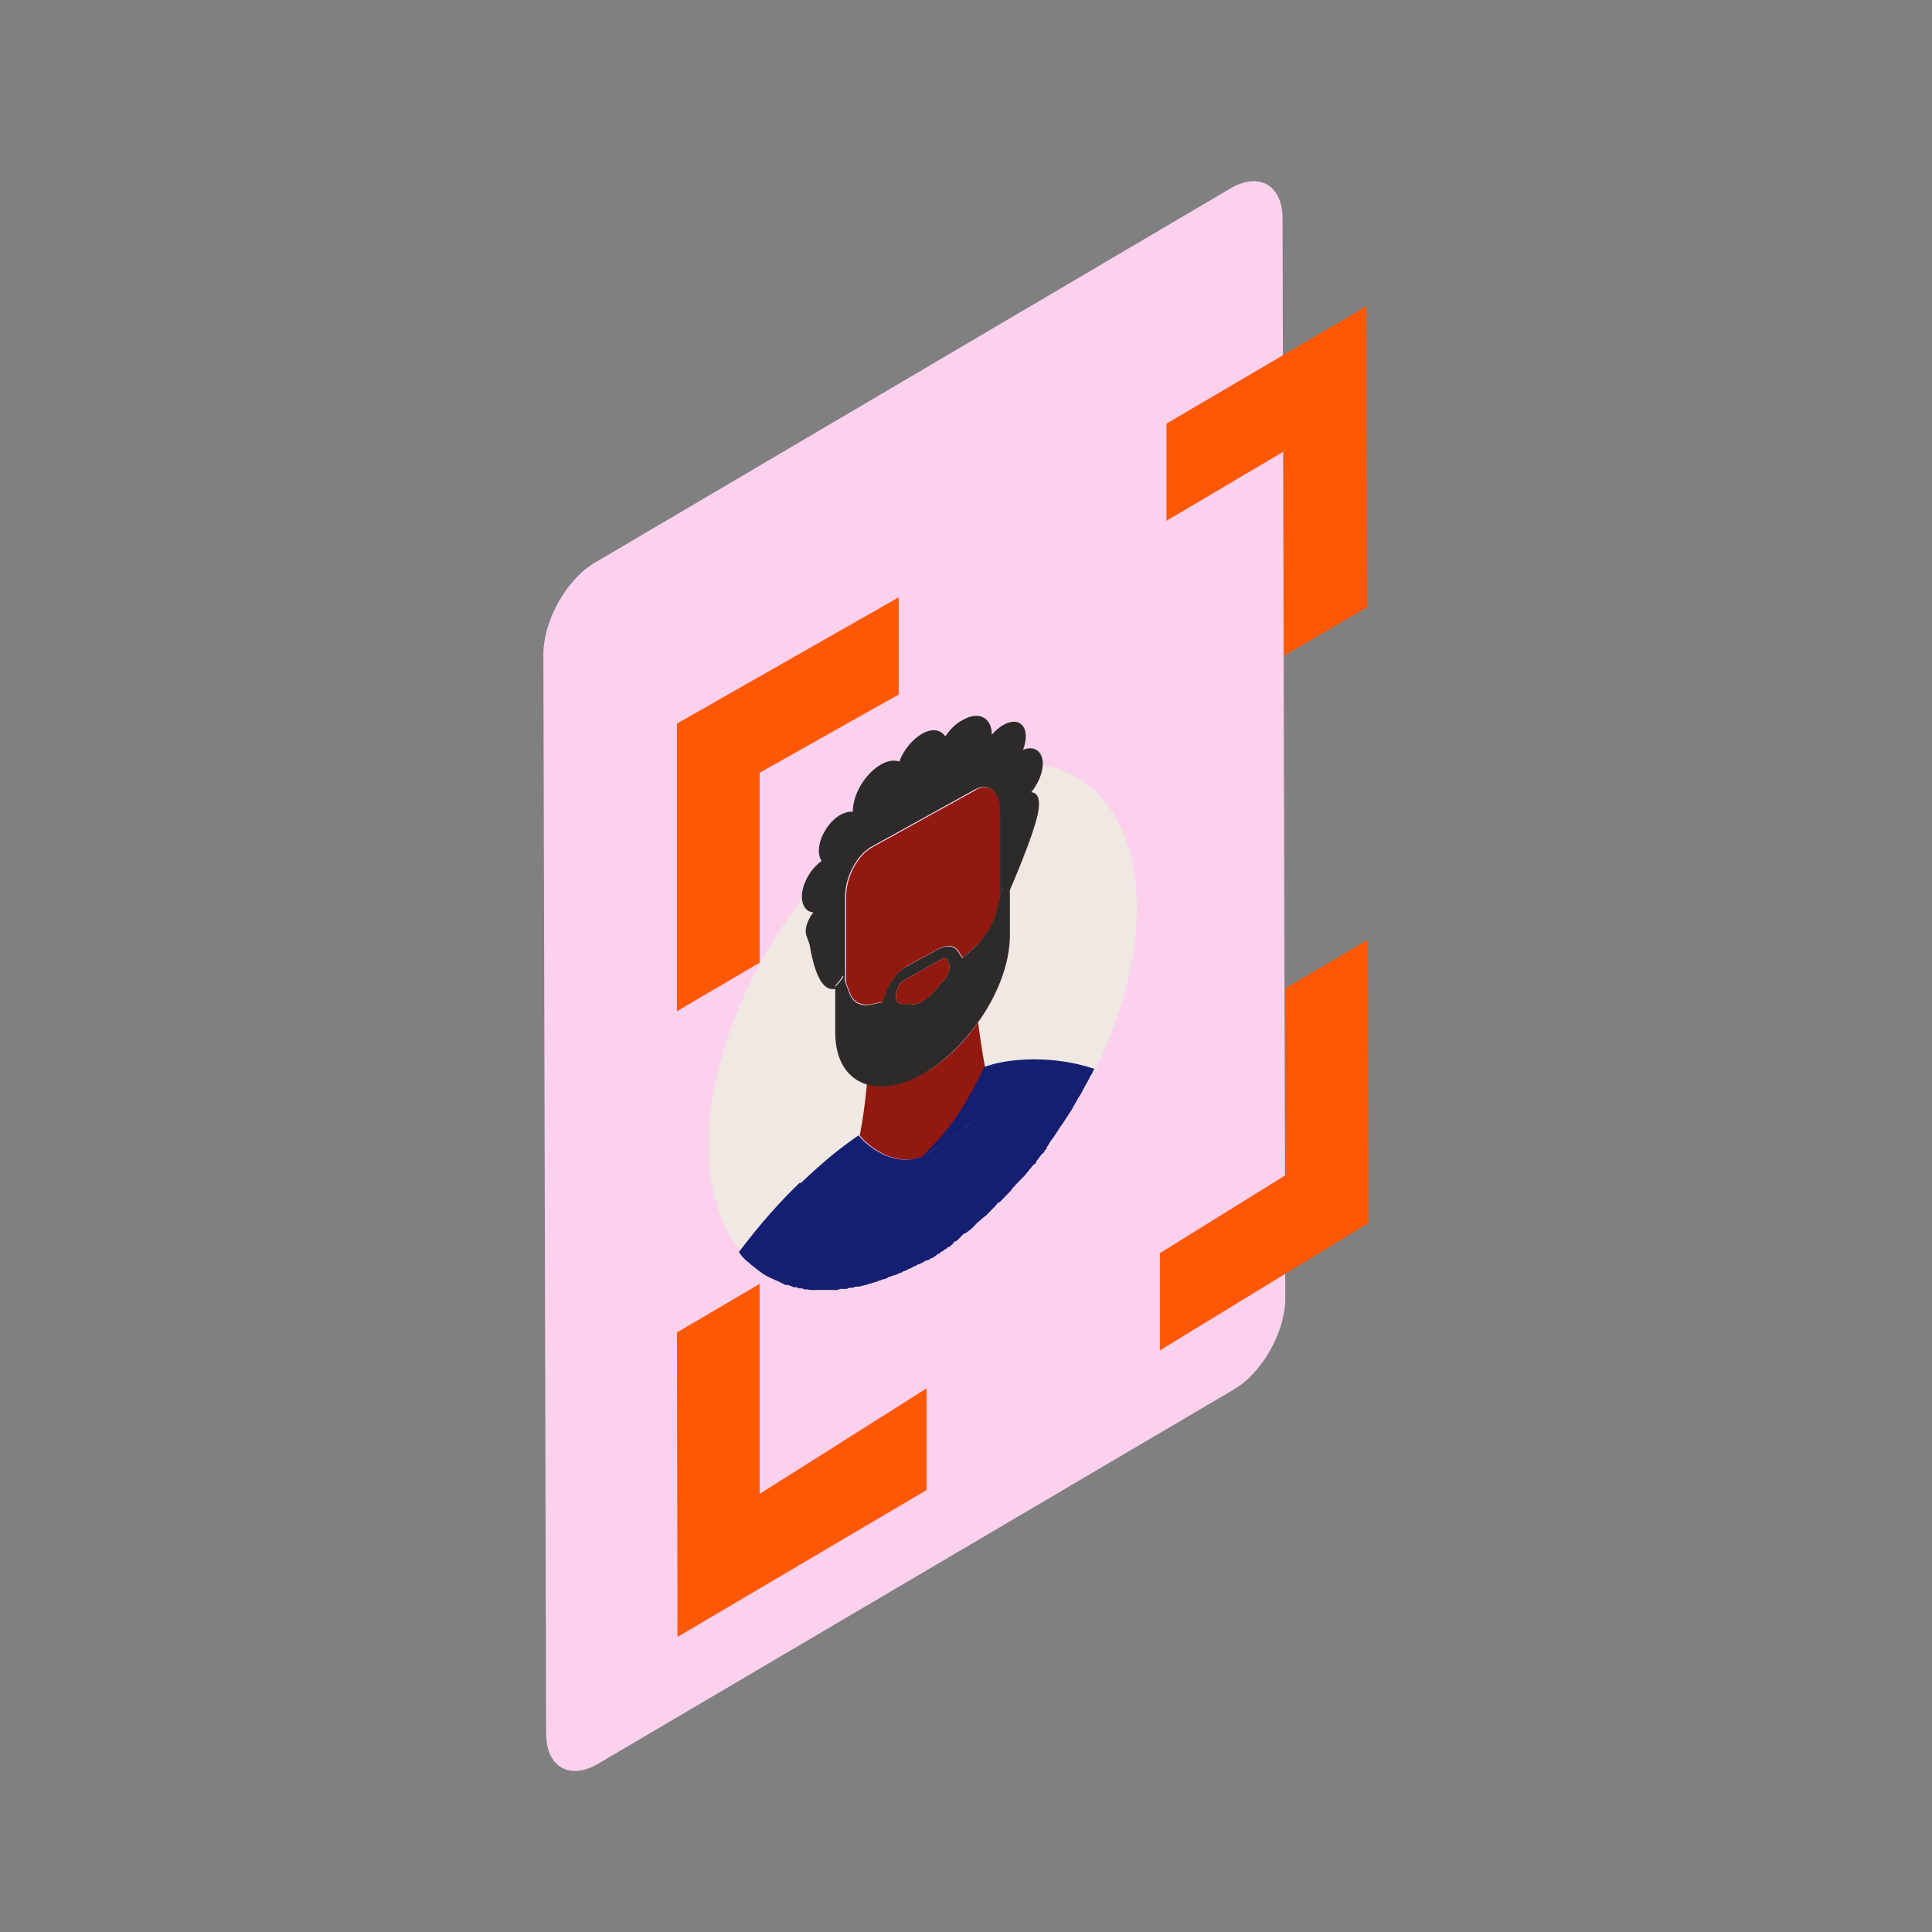 <svg width="96" height="96" viewBox="0 0 96 96" fill="none" xmlns="http://www.w3.org/2000/svg">
<rect x="0" y="0" width="96" height="96" fill="#808080" stroke="none"/>
<g clip-path="url(#clip0_1671_13467)">
<path d="M29.558 27.959C28.143 28.792 27 30.846 27 32.512L27.137 86.141C27.137 87.806 28.306 88.472 29.721 87.64L61.308 69.042C62.722 68.209 63.865 66.183 63.865 64.517L63.729 10.86C63.729 9.195 62.559 8.529 61.145 9.361L29.558 27.959Z" fill="#FBD1EE"/>
<path d="M60.356 13.831L38.291 26.766C38.291 26.766 38.182 26.849 38.155 26.905L31.272 30.957C30.918 31.179 30.401 32.068 30.401 32.484L30.537 83.171L59.621 66.044C59.975 65.822 60.492 64.933 60.492 64.517L60.356 13.831Z" fill="#FBD1EE"/>
<path d="M43.925 63.6C43.788 63.656 43.625 63.711 43.489 63.739C43.625 63.684 43.788 63.656 43.925 63.6Z" fill="white"/>
<path d="M43.487 63.74C42.889 63.934 42.29 64.073 41.746 64.101C42.317 64.045 42.889 63.906 43.487 63.74Z" fill="white"/>
<path d="M39.759 63.99C39.269 63.879 38.806 63.712 38.398 63.49C38.834 63.712 39.296 63.879 39.759 63.99Z" fill="white"/>
<path d="M41.557 64.1C41.04 64.128 40.55 64.1 40.088 64.045C40.55 64.128 41.04 64.156 41.557 64.1Z" fill="white"/>
<path d="M40.086 64.045C40.086 64.045 39.868 64.017 39.732 63.989C39.841 63.989 39.95 64.017 40.086 64.045Z" fill="white"/>
<path d="M45.829 62.741C45.176 63.102 44.523 63.379 43.924 63.601C44.55 63.379 45.176 63.129 45.829 62.741Z" fill="white"/>
<path d="M50.182 59.298C50.182 59.298 49.964 59.52 49.855 59.632C49.964 59.52 50.073 59.409 50.182 59.298Z" fill="white"/>
<path d="M49.853 59.632C49.309 60.187 48.71 60.714 48.112 61.186C48.71 60.714 49.282 60.187 49.853 59.632Z" fill="white"/>
<path d="M48.115 61.186C48.115 61.186 47.87 61.353 47.761 61.464C47.87 61.381 48.006 61.297 48.115 61.186Z" fill="white"/>
<path d="M51.812 37.979C51.812 38.451 51.567 38.979 51.24 39.395C51.458 39.395 51.621 39.589 51.621 39.922C51.621 39.95 51.621 40.006 51.621 40.061C51.621 40.839 50.56 43.364 50.179 44.253V46.501C50.179 47.917 49.554 49.499 48.574 50.859C48.737 52.108 48.928 53.08 48.928 53.08C49.39 52.886 50.288 52.691 51.431 52.691C52.329 52.691 53.335 52.83 54.424 53.163C55.702 50.526 56.491 47.723 56.491 45.141C56.491 41.088 54.641 38.535 51.785 38.007L51.812 37.979Z" fill="#F0E8E2"/>
<path d="M51.81 57.411C52.328 56.745 52.79 56.051 53.225 55.357C52.79 56.078 52.328 56.773 51.81 57.411Z" fill="white"/>
<path d="M53.23 55.357C53.23 55.357 53.393 55.079 53.474 54.941C53.393 55.079 53.311 55.218 53.23 55.357Z" fill="white"/>
<path d="M54.453 53.108C54.154 53.719 53.827 54.357 53.474 54.94C53.827 54.329 54.181 53.719 54.48 53.108H54.453Z" fill="white"/>
<path d="M50.179 59.298C50.723 58.715 51.267 58.104 51.784 57.466C51.295 58.104 50.751 58.715 50.179 59.298Z" fill="white"/>
<path d="M38.372 63.49C38.372 63.49 38.236 63.406 38.154 63.351C38.236 63.406 38.29 63.434 38.372 63.49Z" fill="white"/>
<path d="M38.183 63.378C37.829 63.156 37.475 62.907 37.176 62.601C37.475 62.907 37.829 63.184 38.183 63.378Z" fill="white"/>
<path d="M37.176 62.574C37.176 62.574 37.04 62.435 36.959 62.352C37.04 62.435 37.095 62.491 37.176 62.574Z" fill="white"/>
<path d="M42.725 56.412C42.861 55.718 42.997 54.774 43.078 53.858C42.126 53.553 41.528 52.665 41.528 51.277V49.167C41.065 49.25 40.603 48.889 40.249 46.946C40.213 46.854 40.176 46.752 40.14 46.641C40.14 46.641 40.059 46.447 40.059 46.308C40.059 46.003 40.222 45.642 40.439 45.364C40.113 45.336 39.895 45.087 39.868 44.642C37.066 48.306 35.216 52.887 35.216 56.912C35.216 59.188 35.814 60.964 36.848 62.213C37.937 60.798 38.943 59.66 39.841 58.799C41.065 57.606 42.072 56.856 42.725 56.412Z" fill="#F0E8E2"/>
<path d="M36.82 62.24C36.82 62.24 36.902 62.323 36.956 62.379C36.902 62.323 36.875 62.268 36.847 62.212L36.82 62.24Z" fill="white"/>
<path d="M46.046 62.63H45.992L45.828 62.741L45.665 62.824H45.611L45.502 62.907H45.448L45.312 62.99L45.121 63.074L44.958 63.157H44.904L44.795 63.24H44.74L44.577 63.324L44.414 63.379H44.359L44.251 63.435H44.196L44.06 63.518L43.897 63.573H43.842L43.734 63.629H43.679L43.57 63.684L43.38 63.74L43.217 63.795H43.162L43.053 63.851H42.999C42.999 63.851 42.809 63.907 42.7 63.934H42.509L42.373 63.99H42.21L42.074 64.045H41.748L41.611 64.101H40.414C40.414 64.101 40.197 64.101 40.115 64.073H39.979L39.843 64.017H39.707L39.571 63.962H39.435C39.435 63.962 39.245 63.879 39.163 63.851H39.027C39.027 63.851 38.837 63.74 38.755 63.712L38.646 63.657L38.51 63.601C38.51 63.601 38.347 63.518 38.265 63.49L38.156 63.435C38.156 63.435 37.993 63.351 37.911 63.296L37.803 63.213C37.803 63.213 37.639 63.102 37.585 63.046L37.476 62.963L37.367 62.88C37.367 62.88 37.231 62.768 37.177 62.713L37.068 62.63C37.068 62.63 36.932 62.491 36.878 62.435L36.796 62.324L36.714 62.213C37.803 60.77 38.837 59.632 39.734 58.771C41.448 59.104 43.516 58.716 45.747 57.494C47.815 56.356 49.719 54.663 51.351 52.637C52.249 52.637 53.283 52.748 54.371 53.108C54.317 53.22 54.263 53.358 54.181 53.469L54.099 53.636L53.99 53.83C53.882 54.025 53.773 54.219 53.691 54.385L53.582 54.552L53.474 54.746C53.392 54.885 53.31 55.024 53.256 55.135L53.147 55.301L53.038 55.468L52.929 55.635C52.848 55.773 52.766 55.884 52.684 55.995L52.576 56.162L52.467 56.328L52.358 56.495C52.249 56.634 52.168 56.745 52.113 56.856L52.004 57.023V57.078L51.895 57.189V57.245L51.76 57.356C51.651 57.494 51.569 57.605 51.487 57.716V57.772L51.351 57.883L51.297 57.938L51.215 58.05L51.161 58.105L51.079 58.216L50.916 58.41L50.78 58.549L50.726 58.605L50.644 58.688L50.59 58.743L50.508 58.827L50.454 58.882L50.372 58.993H50.345L50.209 59.188L50.073 59.326L50.018 59.382L49.937 59.465L49.882 59.521L49.801 59.604L49.746 59.66L49.665 59.743H49.61L49.474 59.909L49.338 60.048L49.284 60.104L49.202 60.187L49.148 60.242L49.066 60.326L49.012 60.381L48.903 60.465L48.712 60.631L48.576 60.742L48.522 60.798L48.44 60.881L48.386 60.936L48.304 61.02L48.25 61.075L48.141 61.158L47.951 61.297H47.896L47.787 61.408L47.733 61.464L47.651 61.547L47.597 61.603L47.488 61.686H47.434L47.325 61.825L47.162 61.963H47.107L46.998 62.075H46.944L46.835 62.185H46.781L46.672 62.297H46.617L46.481 62.408L46.318 62.519H46.264L46.155 62.602H46.101L45.992 62.685H45.937L45.828 62.768L46.046 62.63Z" fill="#151F72"/>
<path d="M48.601 50.804C48.764 52.053 48.927 52.969 48.954 53.025C47.785 55.495 46.941 56.383 45.88 57.466C44.166 58.132 42.724 56.467 42.724 56.411C42.86 55.717 42.996 54.773 43.078 53.858C43.84 54.08 44.792 53.941 45.853 53.358C46.914 52.775 47.866 51.859 48.601 50.804Z" fill="#91190F"/>
<path d="M48.464 39.257C49.172 38.868 49.716 39.34 49.716 40.312V44.17C49.716 44.17 49.716 44.42 49.716 44.559L49.525 45.308C49.362 45.947 48.954 46.613 48.41 47.084L47.838 47.584L47.621 47.251C47.43 46.946 47.022 46.918 46.587 47.168L45.118 47.973C44.682 48.223 44.274 48.694 44.084 49.194L43.866 49.777L43.322 49.888C42.805 49.999 42.37 49.777 42.234 49.333L42.044 48.833C42.044 48.833 42.044 48.722 42.044 48.639V44.559C42.044 43.587 42.615 42.504 43.322 42.116L48.491 39.257H48.464Z" fill="#91190F"/>
<path d="M49.691 44.53L49.8 44.114C49.8 44.114 50.045 44.197 50.181 44.197V46.473C50.181 47.889 49.555 49.471 48.576 50.831C47.814 51.886 46.862 52.802 45.828 53.385C44.794 53.968 43.787 54.107 43.053 53.885C42.1 53.579 41.502 52.691 41.502 51.303V49.027C41.665 48.888 41.801 48.694 41.91 48.527L42.019 48.86L42.209 49.36C42.373 49.832 42.781 50.026 43.298 49.915L43.842 49.804L44.059 49.221C44.25 48.721 44.658 48.222 45.093 48L46.562 47.195C46.998 46.945 47.406 46.973 47.596 47.278L47.814 47.611L48.385 47.111C48.902 46.64 49.337 45.974 49.501 45.335L49.691 44.586V44.53ZM46.889 48.721C47.134 48.444 47.242 48.083 47.134 47.861L47.052 47.667C47.052 47.667 46.943 47.583 46.834 47.639L44.848 48.749C44.848 48.749 44.658 48.916 44.631 49.027L44.549 49.304C44.467 49.638 44.549 49.86 44.794 49.887H45.256C45.447 49.915 45.637 49.887 45.828 49.749C46.018 49.61 46.236 49.471 46.399 49.277L46.862 48.749" fill="#2D2B2A"/>
<path d="M51.815 37.952C51.815 38.424 51.57 38.952 51.243 39.368C51.461 39.368 51.624 39.562 51.624 39.895C51.624 39.923 51.624 39.979 51.624 40.034C51.624 40.812 50.563 43.337 50.182 44.226C50.046 44.226 49.91 44.198 49.801 44.115L49.693 44.531C49.693 44.531 49.693 44.281 49.693 44.142V40.284C49.693 39.313 49.121 38.868 48.441 39.229L43.272 42.088C42.592 42.477 41.993 43.56 41.993 44.531V48.612C41.993 48.612 41.993 48.723 41.993 48.806L41.884 48.473C41.775 48.667 41.639 48.834 41.503 48.972V49.139C41.041 49.222 40.551 48.861 40.225 46.918C40.188 46.826 40.152 46.724 40.116 46.613C40.116 46.613 40.034 46.419 40.034 46.28C40.034 45.974 40.197 45.614 40.415 45.336C40.089 45.308 39.871 45.059 39.844 44.614C39.844 44.614 39.844 44.587 39.844 44.559C39.844 43.92 40.279 43.171 40.823 42.782C40.742 42.644 40.687 42.477 40.687 42.283C40.687 41.617 41.177 40.812 41.775 40.478C41.993 40.367 42.211 40.312 42.374 40.34C42.374 39.451 43 38.424 43.789 37.98C44.115 37.786 44.442 37.758 44.687 37.841C44.904 37.258 45.339 36.731 45.829 36.453C46.319 36.176 46.754 36.259 46.972 36.592C47.217 36.231 47.516 35.926 47.87 35.76C48.659 35.315 49.284 35.676 49.284 36.509C49.448 36.315 49.665 36.12 49.883 36.009C50.481 35.676 50.971 35.926 50.971 36.592C50.971 36.814 50.917 37.036 50.835 37.258C51.379 37.036 51.815 37.314 51.815 37.952Z" fill="#2D2B2A"/>
<path d="M46.428 49.249L46.89 48.722C47.135 48.444 47.244 48.083 47.135 47.861L47.054 47.667C47.054 47.667 46.945 47.584 46.836 47.639L44.85 48.75C44.85 48.75 44.66 48.916 44.632 49.027L44.551 49.305C44.469 49.638 44.551 49.86 44.795 49.888H45.258C45.448 49.915 45.639 49.888 45.829 49.749C46.02 49.638 46.237 49.471 46.401 49.277L46.428 49.249Z" fill="#91190F"/>
<path d="M46.07 57.383H46.015L45.852 57.494L45.662 57.605H45.607L45.417 57.716L45.226 57.8H45.172L44.982 57.911L44.791 57.994H44.764L44.574 58.105L44.383 58.188H44.356L44.165 58.272L43.975 58.355C43.975 58.355 43.839 58.41 43.757 58.438L43.567 58.494C43.567 58.494 43.431 58.549 43.349 58.549L43.159 58.605L42.968 58.66C41.826 58.965 40.737 58.993 39.785 58.799C41.009 57.605 42.016 56.856 42.669 56.412C42.669 56.467 44.111 58.133 45.825 57.467C46.886 56.384 47.729 55.496 48.899 53.025C49.362 52.831 50.26 52.637 51.402 52.637C50.994 53.136 50.559 53.636 50.124 54.08C49.96 54.247 49.797 54.413 49.634 54.58C49.525 54.691 49.416 54.802 49.28 54.913C49.144 55.024 49.035 55.135 48.926 55.246L48.763 55.385C48.763 55.385 48.518 55.579 48.41 55.69L48.219 55.829L48.029 55.968L47.865 56.106C47.865 56.106 47.648 56.301 47.512 56.384H47.485L47.321 56.523L47.131 56.662H47.104L46.968 56.773H46.94C46.94 56.773 46.723 56.939 46.587 57.023H46.532L46.396 57.133H46.369L46.206 57.245H46.179L46.043 57.356L46.07 57.383Z" fill="#151F72"/>
<path d="M57.635 62.268L63.893 58.382L63.865 49.111L67.974 46.696L68.001 60.77L57.635 67.098V62.268Z" fill="#FF5805"/>
<path d="M58.534 65.488L67.104 60.242V48.251L64.764 49.639V58.91L58.534 62.768V65.488Z" fill="#FF5805"/>
<path d="M33.637 66.21L37.745 63.795V74.232L46.043 68.986V74.038L33.664 81.338L33.637 66.21Z" fill="#FF5805"/>
<path d="M34.563 79.95L45.146 73.316V70.623L36.875 75.87L36.848 65.377L34.536 66.737L34.563 79.95Z" fill="#FF5805"/>
<path d="M33.637 35.954L44.656 29.68V34.51L37.745 38.397V47.834L33.637 50.249V35.954Z" fill="#FF5805"/>
<path d="M34.536 48.667L36.849 47.307V37.869L43.759 33.983V31.235L34.509 36.481L34.536 44.365V48.667Z" fill="#FF5805"/>
<path d="M63.785 22.436L57.963 25.878V21.048L67.893 15.218L67.92 30.18L63.785 32.595V22.436Z" fill="#FF5805"/>
<path d="M64.328 31.124L66.64 29.736L66.613 16.884L58.478 21.687V24.407L64.301 20.965L64.328 31.124Z" fill="#FF5805"/>
</g>
<defs>
<clipPath id="clip0_1671_13467">
<rect width="41" height="79" fill="white" transform="translate(27 9)"/>
</clipPath>
</defs>
</svg>

